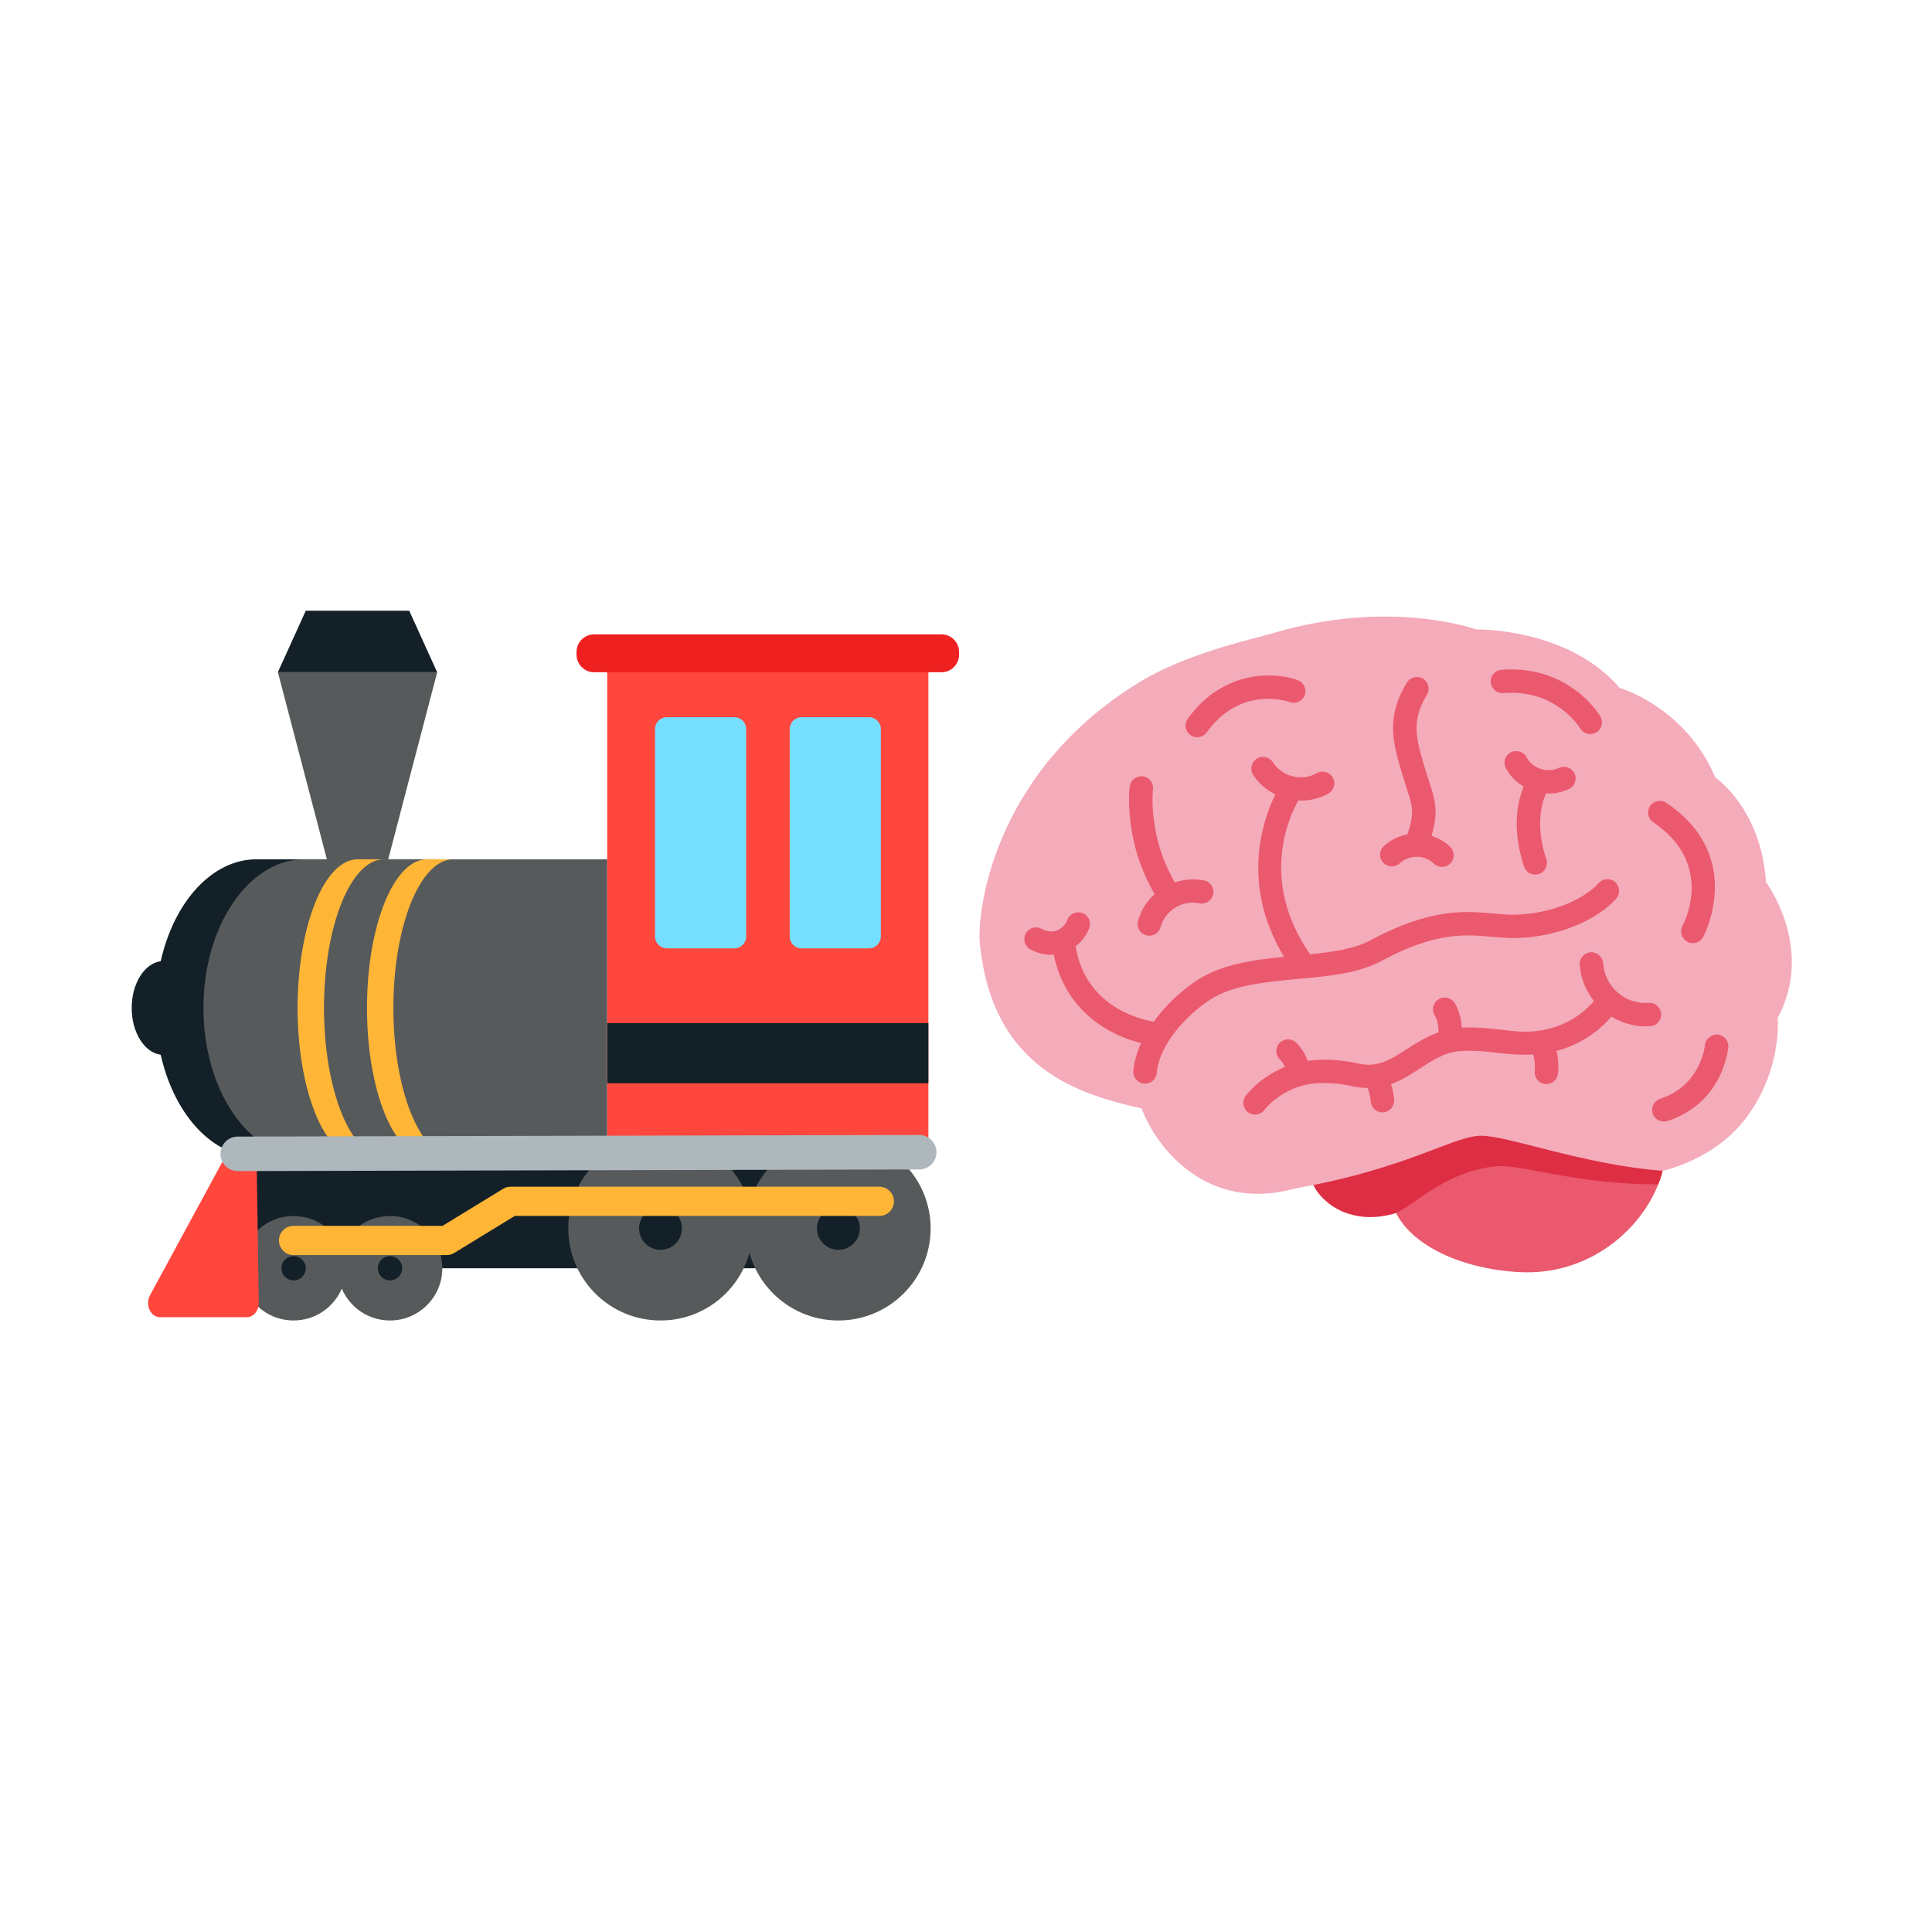 <svg width="960" height="960" xmlns="http://www.w3.org/2000/svg" xmlns:xlink="http://www.w3.org/1999/xlink" overflow="hidden"><defs><clipPath id="clip0"><path d="M0 0 960 0 960 960 0 960Z" fill-rule="evenodd" clip-rule="evenodd"/></clipPath><clipPath id="clip1"><path d="M480 261 899 261 899 679 480 679Z" fill-rule="evenodd" clip-rule="evenodd"/></clipPath><clipPath id="clip2"><path d="M480 261 899 261 899 679 480 679Z" fill-rule="evenodd" clip-rule="evenodd"/></clipPath><clipPath id="clip3"><path d="M480 261 899 261 899 679 480 679Z" fill-rule="evenodd" clip-rule="evenodd"/></clipPath><clipPath id="clip4"><path d="M61 261 480 261 480 679 61 679Z" fill-rule="evenodd" clip-rule="evenodd"/></clipPath><clipPath id="clip5"><path d="M61 261 480 261 480 679 61 679Z" fill-rule="evenodd" clip-rule="evenodd"/></clipPath><clipPath id="clip6"><path d="M61 261 480 261 480 679 61 679Z" fill-rule="evenodd" clip-rule="evenodd"/></clipPath></defs><g clip-path="url(#clip0)"><rect x="0" y="0" width="960" height="960" fill="#FFFFFF" fill-opacity="0"/><g clip-path="url(#clip1)"><g clip-path="url(#clip2)"><g clip-path="url(#clip3)"><path d="M347.126 309.633C347.161 312.919 346.313 317.216 345.431 320.757 339.265 345.663 311.886 373.611 273.349 371.068 238.423 368.769 209.975 352.002 209.975 328.49 209.975 304.977 238.353 285.912 273.349 285.912 308.345 285.912 346.905 286.121 347.126 309.633Z" fill="#EA596E" transform="matrix(1.002 0 -0 1 480 261)"/><path d="M273.349 289.86C254.55 289.86 211.647 295.062 201.801 295.062 184.408 295.062 170.3 305.976 170.3 319.445 170.3 325.924 173.621 331.776 178.939 336.142 178.939 336.142 190.62 347.857 211.659 342.237 220.867 339.776 235.845 321.5 262.214 318.597 275.346 317.146 299.95 327.306 343.19 327.549 345.047 323.555 345.431 320.78 345.431 320.78 345.431 297.244 308.345 289.86 273.349 289.86Z" fill="#DD2E44" transform="matrix(1.002 0 -0 1 480 261)"/><path d="M345.431 320.757C345.431 320.757 370.789 315.613 386.557 294.876 404.938 270.69 402.522 244.809 402.522 244.809 421.147 209.975 396.717 177.313 396.717 177.313 394.29 140.541 371.556 125.307 371.556 125.307 356.798 90.23 324.147 80.802 324.147 80.802 298.51 50.81 253.029 51.774 253.029 51.774 253.029 51.774 210.417 36.157 151.92 53.713 142.248 56.616 109.829 63.385 86.12 77.899 11.39 123.647 5.736 194.985 6.781 206.585 12.575 271.41 58.056 283.021 87.083 289.79 93.853 308.171 118.77 342.04 163.519 329.465 218.672 319.793 241.894 303.34 255.444 303.34 268.995 303.34 306.731 317.854 345.431 320.757Z" fill="#F4ABBA" transform="matrix(1.002 0 -0 1 480 261)"/><path d="M205.946 216.524C232.977 201.952 247.63 203.311 260.565 204.483 264.675 204.855 268.565 205.145 272.501 205.122 295.538 204.599 314.197 194.892 322.452 185.499 324.565 183.084 324.322 179.426 321.918 177.302 319.526 175.188 315.869 175.409 313.721 177.824 307.358 185.069 291.671 193.07 272.234 193.511 268.751 193.615 265.256 193.267 261.633 192.93 247.758 191.641 230.527 190.062 200.431 206.306 192.71 210.475 182.12 212.019 170.648 213.18 145.139 176.361 160.489 144.291 164.878 136.651 165.307 136.674 165.725 136.814 166.167 136.814 170.811 136.814 175.479 135.676 179.705 133.284 182.492 131.705 183.479 128.163 181.9 125.377 180.321 122.59 176.779 121.603 173.992 123.182 166.561 127.385 156.785 124.959 152.164 117.76 150.434 115.054 146.846 114.265 144.152 116.007 141.458 117.737 140.669 121.325 142.399 124.018 145.15 128.326 149.029 131.566 153.406 133.737 147.357 146.021 135.873 178.323 157.725 214.446 142.352 215.955 126.956 218.126 114.904 225.894 107.124 230.91 99.171 238.248 93.098 246.69 85.794 245.436 59.054 238.852 54.386 209.174 57.289 206.922 59.635 203.949 61.086 200.28 62.27 197.296 60.807 193.929 57.823 192.744 54.839 191.56 51.472 193.023 50.288 196.007 49.254 198.62 47.385 200.524 45.016 201.36 42.671 202.196 40.012 201.917 37.55 200.547 34.729 198.98 31.211 200.013 29.655 202.8 28.099 205.598 29.109 209.139 31.907 210.695 35.205 212.53 38.735 213.459 42.241 213.459 42.671 213.459 43.077 213.261 43.507 213.238 49.034 241.256 71.176 253.563 86.84 257.291 84.796 261.796 83.414 266.44 82.996 271.131 82.718 274.313 85.075 277.146 88.268 277.424L88.79 277.448C91.763 277.448 94.305 275.183 94.573 272.153 95.826 258.069 109.261 243.357 121.197 235.636 132.39 228.425 148.773 226.904 164.634 225.43 180.019 224.025 194.556 222.678 205.946 216.524ZM355.335 199.061C353.814 201.871 354.859 205.401 357.657 206.922 358.539 207.409 359.503 207.641 360.444 207.641 362.487 207.641 364.473 206.562 365.529 204.634 365.75 204.239 386.917 164.587 347.288 137.94 344.641 136.175 341.03 136.86 339.23 139.519 337.442 142.178 338.15 145.789 340.809 147.577 371.509 168.222 356.008 197.807 355.335 199.061ZM114.671 105.313C116.483 105.313 118.259 104.477 119.385 102.898 136.222 79.478 159.537 87.49 160.524 87.861 163.531 88.953 166.84 87.42 167.955 84.424 169.069 81.417 167.537 78.085 164.529 76.97 153.383 72.837 127.641 71.536 109.957 96.128 108.088 98.718 108.68 102.352 111.281 104.221 112.314 104.964 113.499 105.313 114.671 105.313ZM266.452 83.391C292.286 81.289 304.037 100.018 304.571 100.901 305.663 102.735 307.59 103.757 309.575 103.757 310.574 103.757 311.596 103.501 312.513 102.956 315.276 101.33 316.205 97.777 314.591 95.014 313.964 93.957 299.033 69.26 265.546 71.815 262.353 72.058 259.973 74.857 260.217 78.061 260.472 81.255 263.363 83.681 266.452 83.391ZM372.693 253.041C369.837 252.878 366.69 255.143 366.435 258.347 366.412 258.556 364.566 278.307 344.258 284.983 341.216 285.982 339.555 289.256 340.565 292.31 341.355 294.748 343.642 296.304 346.081 296.304 346.685 296.304 347.288 296.211 347.892 296.014 375.434 286.98 377.918 260.437 378.011 259.311 378.255 256.106 375.887 253.296 372.693 253.041Z" fill="#EA596E" transform="matrix(1.002 0 -0 1 480 261)"/><path d="M85.307 196.623C84.471 199.723 86.305 202.904 89.406 203.74 89.905 203.879 90.416 203.938 90.915 203.938 93.481 203.938 95.815 202.231 96.512 199.641 98.718 191.386 107.275 186.091 115.693 187.868 118.84 188.506 121.905 186.521 122.567 183.374 123.229 180.239 121.22 177.162 118.073 176.501 113.127 175.455 108.157 175.943 103.583 177.499 90.044 154.346 92.68 131.519 92.715 131.275 93.133 128.105 90.903 125.191 87.734 124.75 84.575 124.367 81.649 126.538 81.208 129.708 81.057 130.834 77.957 156.599 93.551 183.281 89.673 186.776 86.723 191.339 85.307 196.623ZM215.107 167.943C219.833 163.566 227.415 163.647 232.002 168.117 233.139 169.209 234.591 169.754 236.054 169.754 237.575 169.754 239.084 169.162 240.211 167.99 242.44 165.691 242.394 162.01 240.095 159.78 237.424 157.191 234.231 155.461 230.84 154.381 234.277 142.584 232.919 137.348 229.726 127.536 229.168 125.83 228.553 123.925 227.903 121.754L227.555 120.593C223.328 106.567 220.53 97.313 228.565 84.25 230.248 81.522 229.389 77.945 226.66 76.262 223.978 74.59 220.367 75.414 218.672 78.166 207.897 95.676 211.856 108.785 216.443 123.96L216.791 125.121C217.476 127.374 218.103 129.348 218.684 131.124 221.552 139.96 222.422 142.921 218.916 153.603 214.631 154.405 210.533 156.344 207.189 159.455 204.843 161.638 204.715 165.319 206.898 167.664 209.093 170.01 212.774 170.126 215.107 167.943ZM289.012 133.284C292.391 133.284 295.805 132.576 298.986 131.066 301.889 129.696 303.131 126.236 301.761 123.333 300.403 120.43 296.896 119.223 294.04 120.558 288.211 123.298 281.024 120.918 277.97 115.252 276.449 112.419 272.908 111.385 270.109 112.872 267.288 114.381 266.22 117.911 267.741 120.732 269.831 124.634 272.942 127.711 276.565 129.847 270.33 145 273.871 161.093 276.762 169.627 277.575 172.053 279.839 173.574 282.266 173.574 282.882 173.574 283.497 173.482 284.124 173.273 287.166 172.251 288.792 168.953 287.758 165.923 285.807 160.14 282.022 145.534 287.735 133.11 288.176 133.133 288.583 133.284 289.012 133.284ZM344.711 242.765C344.49 239.572 341.727 237.052 338.545 237.343 326.771 238.179 316.739 229.25 315.938 217.569 315.706 214.376 312.861 211.996 309.75 212.17 306.557 212.39 304.141 215.165 304.35 218.359 304.826 225.209 307.439 231.386 311.41 236.414 302.075 247.398 289.848 250.521 283.032 251.322 277.006 252.042 271.735 251.427 265.639 250.707 260.054 250.068 253.738 249.337 245.923 249.569L245.865 249.581C245.633 246.26 244.843 241.418 242.324 237.389 240.629 234.684 237.041 233.859 234.324 235.555 231.618 237.25 230.782 240.838 232.489 243.555 234.045 246.051 234.335 250.034 234.335 251.973 228.483 254.074 223.421 257.163 218.846 260.147 210.672 265.465 204.228 269.668 194.533 267.485 185.755 265.476 176.965 265.07 169.511 266.115 168.349 263.201 166.515 259.717 163.682 257.035 161.348 254.829 157.679 254.922 155.473 257.267 153.278 259.59 153.371 263.27 155.705 265.476 156.704 266.417 157.493 267.787 158.132 269.157 145.325 274.429 138.904 283.241 138.602 283.671 136.744 286.272 137.359 289.86 139.937 291.729 140.959 292.461 142.143 292.821 143.328 292.821 145.127 292.821 146.904 291.996 148.042 290.44 148.1 290.347 154.474 281.813 167.049 278.365 173.551 276.577 182.875 276.728 191.967 278.794 194.509 279.375 196.866 279.572 199.154 279.607 200.234 282.138 200.652 285.146 200.71 286.26 200.895 289.349 203.45 291.741 206.504 291.741L206.817 291.729C210.01 291.555 212.46 288.85 212.309 285.657 212.274 285.076 212.042 281.639 210.8 277.691 216.152 275.752 220.808 272.722 225.186 269.877 231.827 265.546 238.109 261.447 246.318 261.18 253.192 260.936 258.858 261.598 264.327 262.237 269.831 262.876 275.241 263.294 281.21 262.945 282.266 265.883 282.185 269.807 282.022 271.119 281.639 274.289 283.88 277.192 287.061 277.61 287.305 277.645 287.549 277.656 287.793 277.656 290.661 277.656 293.157 275.532 293.54 272.606 293.633 271.886 294.226 266.661 292.855 261.215 301.192 258.974 311.526 254.109 320.083 244.135 325.088 247.201 330.928 249 337.14 249 337.86 249 338.592 248.977 339.311 248.931 342.505 248.722 344.92 245.97 344.711 242.765Z" fill="#EA596E" transform="matrix(1.002 0 -0 1 480 261)"/></g></g></g><g clip-path="url(#clip4)"><g clip-path="url(#clip5)"><g clip-path="url(#clip6)"><path d="M155.505 306.969 155.505 165.982 66.346 165.982C44.198 165.982 25.412 187.208 18.813 216.628 10.75 217.691 4.428 227.683 4.428 239.859 4.428 252.034 10.75 262.026 18.813 263.089 24.766 289.628 40.638 309.494 59.948 313.13L59.948 369.192 383.204 369.192 383.204 306.969 155.505 306.969Z" fill="#132028" transform="matrix(1.002 0 -0 1 61 261)"/><path d="M400.62 349.403C400.62 374.664 380.143 395.141 354.883 395.141 333.816 395.141 316.088 380.894 310.778 361.513 305.468 380.894 287.74 395.141 266.673 395.141 241.413 395.141 220.936 374.664 220.936 349.403 220.936 324.143 241.413 303.666 266.673 303.666 287.74 303.666 305.468 317.913 310.778 337.293 316.088 317.913 333.816 303.666 354.883 303.666 380.142 303.666 400.62 324.143 400.62 349.403ZM131.637 165.982 155.925 73.038 76.932 73.038 101.22 165.982 90.061 165.982C62.413 165.982 40 199.057 40 239.858 40 280.658 62.413 313.733 90.061 313.733L240.244 313.733 240.244 165.982 131.637 165.982ZM132.52 343.242C121.773 343.242 112.552 349.775 108.611 359.087 104.671 349.776 95.45 343.242 84.704 343.242 70.373 343.242 58.754 354.86 58.754 369.191 58.754 383.522 70.372 395.141 84.704 395.141 95.451 395.141 104.671 388.608 108.611 379.296 112.552 388.608 121.773 395.141 132.52 395.141 146.851 395.141 158.469 383.523 158.469 369.191 158.469 354.86 146.851 343.242 132.52 343.242Z" fill="#575A5B" transform="matrix(1.002 0 -0 1 61 261)"/><path d="M163.918 313.734 150.833 313.734C134.419 313.734 121.113 280.659 121.113 239.859 121.113 199.058 134.419 165.983 150.833 165.983L163.918 165.983C147.504 165.983 134.198 199.058 134.198 239.859 134.199 280.658 147.505 313.734 163.918 313.734ZM99.794 239.858C99.794 199.057 113.1 165.982 129.514 165.982L116.428 165.982C100.014 165.982 86.708 199.057 86.708 239.858 86.708 280.658 100.014 313.733 116.428 313.733L129.513 313.733C113.1 313.734 99.794 280.658 99.794 239.858Z" fill="#FFB636" transform="matrix(1.002 0 -0 1 61 261)"/><path d="M399.511 313.734 240.244 313.734 240.244 70.016 399.511 70.016 399.511 313.734ZM60.586 313.584 54.062 313.584C52.074 313.584 50.22 314.792 49.135 316.796L13.513 382.593C10.969 387.293 13.776 393.508 18.44 393.508L61.568 393.508C64.855 393.508 67.504 390.268 67.445 386.319L66.463 320.521C66.406 316.67 63.791 313.584 60.586 313.584Z" fill="#FF473E" transform="matrix(1.002 0 -0 1 61 261)"/><path d="M405.983 54.207 233.771 54.207C228.938 54.207 225.02 58.126 225.02 62.959L225.02 64.286C225.02 69.119 228.938 73.038 233.771 73.038L405.983 73.038C410.816 73.038 414.734 69.119 414.734 64.286L414.734 62.959C414.734 58.126 410.816 54.207 405.983 54.207Z" fill="#EF2020" transform="matrix(1.002 0 -0 1 61 261)"/><path d="M303.267 210.243 269.834 210.243C266.588 210.243 263.956 207.611 263.956 204.365L263.956 101.249C263.956 98.003 266.588 95.371 269.834 95.371L303.267 95.371C306.513 95.371 309.145 98.003 309.145 101.249L309.145 204.365C309.145 207.612 306.513 210.243 303.267 210.243ZM375.934 204.365 375.934 101.249C375.934 98.003 373.302 95.371 370.056 95.371L336.622 95.371C333.376 95.371 330.744 98.003 330.744 101.249L330.744 204.365C330.744 207.611 333.376 210.243 336.622 210.243L370.056 210.243C373.303 210.243 375.934 207.612 375.934 204.365Z" fill="#76DFFF" transform="matrix(1.002 0 -0 1 61 261)"/><path d="M399.511 277.24 240.244 277.24 240.244 247.374 399.511 247.374 399.511 277.24ZM90.76 42.453 76.91 73.038 155.904 73.038 142.055 42.453 90.76 42.453ZM266.673 338.771C260.802 338.771 256.041 343.531 256.041 349.403 256.041 355.275 260.802 360.035 266.673 360.035 272.545 360.035 277.305 355.275 277.305 349.403 277.305 343.531 272.545 338.771 266.673 338.771ZM354.883 338.771C349.011 338.771 344.251 343.531 344.251 349.403 344.251 355.275 349.01 360.035 354.883 360.035 360.755 360.035 365.515 355.275 365.515 349.403 365.515 343.531 360.754 338.771 354.883 338.771ZM84.704 363.16C81.372 363.16 78.671 365.86 78.671 369.192 78.671 372.524 81.372 375.224 84.704 375.224 88.035 375.224 90.736 372.524 90.736 369.192 90.736 365.86 88.035 363.16 84.704 363.16ZM132.52 363.16C129.188 363.16 126.487 365.86 126.487 369.192 126.487 372.524 129.188 375.224 132.52 375.224 135.852 375.224 138.552 372.524 138.552 369.192 138.552 365.86 135.852 363.16 132.52 363.16Z" fill="#132028" transform="matrix(1.002 0 -0 1 61 261)"/><path d="M160.594 362.654 84.704 362.654C80.695 362.654 77.445 359.405 77.445 355.396 77.445 351.386 80.694 348.137 84.704 348.137L158.547 348.137 188.557 329.743C189.699 329.044 191.011 328.673 192.35 328.673L375.171 328.673C379.18 328.673 382.43 331.922 382.43 335.932 382.43 339.941 379.181 343.19 375.171 343.19L194.398 343.19 164.387 361.584C163.246 362.284 161.933 362.654 160.594 362.654Z" fill="#FFB636" transform="matrix(1.002 0 -0 1 61 261)"/><path d="M57.025 320.912C52.301 320.912 48.465 317.087 48.453 312.36 48.441 307.626 52.27 303.778 57.005 303.768L394.935 302.951C394.942 302.951 394.95 302.951 394.956 302.951 399.681 302.951 403.516 306.776 403.528 311.503 403.539 316.237 399.71 320.085 394.976 320.096L57.046 320.912C57.04 320.912 57.032 320.912 57.025 320.912Z" fill="#ADB7BC" transform="matrix(1.002 0 -0 1 61 261)"/></g></g></g></g></svg>